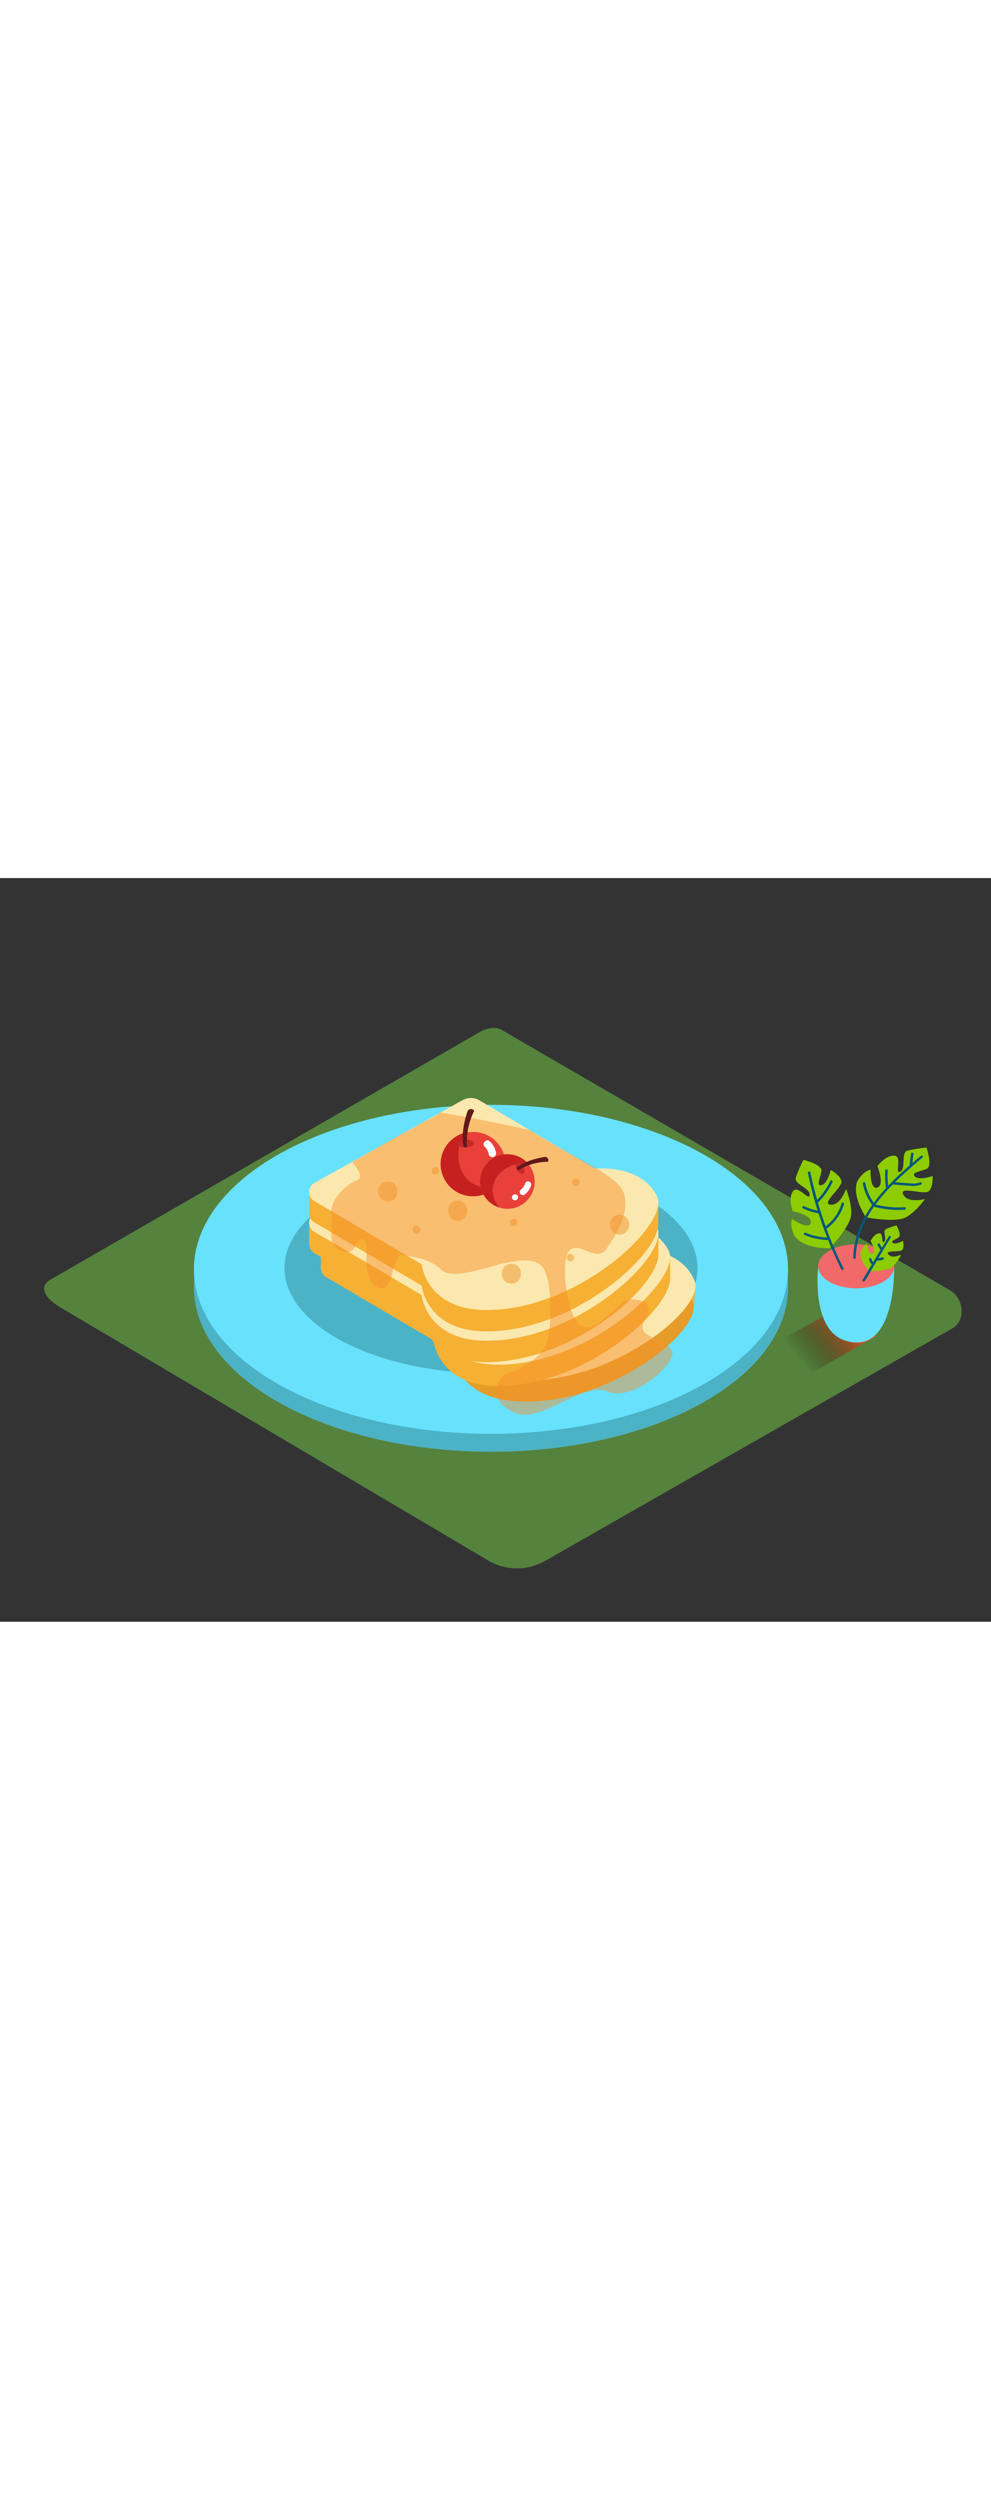 <svg xmlns="http://www.w3.org/2000/svg" xmlns:xlink="http://www.w3.org/1999/xlink" viewBox="0 0 400 300" data-imageid="toast-isometric" imageName="Toast" class="illustrations_image" style="width: 119px;"><rect x="0" y="0" width="400" height="300" fill="#333333" stroke="none"/><defs><linearGradient id="linear-gradient" x1="322.52" y1="193.95" x2="344.01" y2="177.07" gradientUnits="userSpaceOnUse"><stop offset="0" stop-opacity="0"/><stop offset="1" stop-color="#f15a24"/></linearGradient></defs><title>PP</title><g style="isolation:isolate"><g id="Layer_2" data-name="Layer 2"><path d="M197.46,275.53,25,173.58c-5.49-3.08-10.2-8.15-4.85-11.46L193.24,62.34c2.6-1.61,6.54-2.66,9.18-1.13L383.49,166.3c5.49,3.19,6.48,12.1,1,15.29L220.2,275.37A22.94,22.94,0,0,1,197.46,275.53Z" fill="#55823d"/><ellipse cx="198.18" cy="165.07" rx="119.91" ry="66.36" fill="#68e1fd" class="target-color"/><ellipse cx="198.18" cy="165.07" rx="119.91" ry="66.36" fill="#093e3e" opacity="0.29"/><ellipse cx="198.18" cy="157.84" rx="119.91" ry="66.36" fill="#68e1fd" class="target-color"/><ellipse cx="198.18" cy="157.28" rx="83.35" ry="42.6" fill="#093e3e" opacity="0.29"/><polyline points="140.49 150.08 139.79 158.17 246.25 171.4 279.89 174.28 280.75 164.22" fill="#f6b034"/><path d="M141.62,161.21l41,29.11s.23,18.55,24.56,20.64c37.23,3.2,76.84-28.49,72.48-39.76-5.32-13.77-24.1-13.32-24.1-13.32l-44-31.44a6.8,6.8,0,0,0-6.75-.66l-62.43,28.14A4.22,4.22,0,0,0,141.62,161.21Z" fill="#e59c28"/><path d="M142.35,152.64l41,29.11s.23,18.55,24.56,20.64c37.23,3.2,76.84-28.49,72.48-39.76-5.32-13.77-24.1-13.32-24.1-13.32l-44-31.44a6.8,6.8,0,0,0-6.75-.66l-62.43,28.14A4.22,4.22,0,0,0,142.35,152.64Z" fill="#fbe8ae"/><polyline points="129.52 149.93 129.52 158.05 236.72 162.15 270.48 162.15 270.48 152.04" fill="#f6b034"/><path d="M131.6,160.93l43.32,25.51s1.81,18.47,26.23,18.47c37.37,0,74.12-34.95,68.82-45.81-6.47-13.26-25.15-11.21-25.15-11.21l-46.56-27.56a6.8,6.8,0,0,0-6.78-.09l-59.8,33.37A4.22,4.22,0,0,0,131.6,160.93Z" fill="#f6b034"/><path d="M131.6,152.33l43.32,25.51s1.81,18.47,26.23,18.47c37.37,0,74.12-34.95,68.82-45.81-6.47-13.26-25.15-11.21-25.15-11.21l-46.56-27.56a6.8,6.8,0,0,0-6.78-.09L131.68,145A4.22,4.22,0,0,0,131.6,152.33Z" fill="#fbe8ae"/><polyline points="124.78 140.29 124.78 148.41 231.97 152.5 265.74 152.5 265.74 142.4" fill="#f6b034"/><path d="M126.86,151.29l43.32,25.51s1.81,18.47,26.23,18.47c37.37,0,74.12-34.95,68.82-45.81-6.47-13.26-25.15-11.21-25.15-11.21l-46.56-27.56a6.8,6.8,0,0,0-6.78-.09L126.94,144A4.22,4.22,0,0,0,126.86,151.29Z" fill="#f6b034"/><path d="M126.86,142.68l43.32,25.51s1.81,18.47,26.23,18.47c37.37,0,74.12-34.95,68.82-45.81-6.47-13.26-25.15-11.21-25.15-11.21l-46.56-27.56a6.8,6.8,0,0,0-6.78-.09l-59.8,33.37A4.22,4.22,0,0,0,126.86,142.68Z" fill="#fbe8ae"/><polyline points="124.78 127.88 124.78 136 231.97 140.09 265.74 140.09 265.74 129.99" fill="#f6b034"/><path d="M126.86,138.88l43.32,25.51s1.81,18.47,26.23,18.47c37.37,0,74.12-34.95,68.82-45.81-6.47-13.26-25.15-11.21-25.15-11.21L193.52,98.27a6.8,6.8,0,0,0-6.78-.09l-59.8,33.37A4.22,4.22,0,0,0,126.86,138.88Z" fill="#f6b034"/><path d="M126.86,130.27l43.32,25.51s1.81,18.47,26.23,18.47c37.37,0,74.12-34.95,68.82-45.81-6.47-13.26-25.15-11.21-25.15-11.21L193.52,89.67a6.8,6.8,0,0,0-6.78-.09l-59.8,33.37A4.22,4.22,0,0,0,126.86,130.27Z" fill="#fbe8ae"/><path d="M195.26,110.08c-5.15,0-5.16,8,0,8S200.41,110.08,195.26,110.08Z" fill="#f4bf6c"/><path d="M250.09,135.79c-5.15,0-5.16,8,0,8S255.24,135.79,250.09,135.79Z" fill="#f4bf6c"/><path d="M206.41,155.61c-5.15,0-5.16,8,0,8S211.57,155.61,206.41,155.61Z" fill="#f4bf6c"/><path d="M184.73,130.21c-5.15,0-5.16,8,0,8S189.88,130.21,184.73,130.21Z" fill="#f4bf6c"/><path d="M156.54,122.47c-5.15,0-5.16,8,0,8S161.69,122.47,156.54,122.47Z" fill="#f4bf6c"/><path d="M207.34,137.36a1.5,1.5,0,0,0,0,3A1.5,1.5,0,0,0,207.34,137.36Z" fill="#f4bf6c"/><path d="M232.43,121.25a1.5,1.5,0,0,0,0,3A1.5,1.5,0,0,0,232.43,121.25Z" fill="#f4bf6c"/><path d="M230.26,151.61a1.5,1.5,0,0,0,0,3A1.5,1.5,0,0,0,230.26,151.61Z" fill="#f4bf6c"/><path d="M210.75,121.56a1.5,1.5,0,0,0,0,3A1.5,1.5,0,0,0,210.75,121.56Z" fill="#f4bf6c"/><path d="M175.74,116.6a1.5,1.5,0,0,0,0,3A1.5,1.5,0,0,0,175.74,116.6Z" fill="#f4bf6c"/><path d="M169.37,140.9l-.31-.31a1.5,1.5,0,0,0-2.12,2.12l.31.31a1.5,1.5,0,0,0,2.12-2.12Z" fill="#f4bf6c"/><path d="M271.4,191.45c-.54-5.36-15.88-5.72-11.24-13s-2-8.91-6.42-8.38-13.38,14.81-19.44,10.35-8.25-27.28-4.22-30.5,10.78,5.38,14.74-.37,9.05-13.78,7.2-21.7-18.54-13.5-38.16-26.22c0,0-25.48-5.55-36.15-7a32.86,32.86,0,0,1-4.82,2.85c-4.42,2-5.95,3.43-9.35,5.09-6.68,3.25-14.26,8.32-21.35,11.91,2.51,3.31,4.61,6.24,1.82,7.44-6.24,2.68-10.89,9.2-10.14,13.28s-2.63,13.54,4.2,15.3,4.77-5.36,8.39-4.75-1.71,14.5,5.59,19.06S157.67,151,162.57,152s11,1.61,15.59,6.07,20.57-1.84,24.55-2.53,13.82-3.68,17,2.55,3,22.28,1.21,28.52-8.56,10.35-15.16,12.84-8.56,11.6,2,16.23S235,203,245.17,207.14,271.93,196.81,271.4,191.45Z" fill="#f68e2b" opacity="0.47" style="mix-blend-mode:multiply"/><path d="M324.74,201.32l28.9-16.6-20.13-8.48-25.18,13.63A145.55,145.55,0,0,0,324.74,201.32Z" fill="url(#linear-gradient)"/><path d="M330.23,156.6s-2.9,24.92,10.28,29.74,20.24-7.72,20.44-29.74" fill="#68e1fd" class="target-color"/><ellipse cx="345.6" cy="156.6" rx="15.36" ry="8.88" fill="#f2696a"/><path d="M349.53,136.85s-6-8.71-3.4-14.72c0,0,2.17-3.87,5.24-4.48,0,0-.31,8.25,2.77,7.2s0-8.64,0-8.64,3.23-4.37,6.76-4.23,0,7.72,2.46,6.46.15-7.71,2.92-8.48a58.06,58.06,0,0,1,7.68-1.23s2.61,7.53,0,8.6-6.45,1.44-4.61,3.1,7.07-.25,7.07-.25.33,4.24-1.45,6.07-12.22-2.22-10.38,1.42,8.76,1.82,8.76,1.82-3.53,5.05-7.68,7.35S349.53,136.85,349.53,136.85Z" fill="#8ccc00"/><path d="M350.94,158.64s-4.35-4.3-3.5-8c0,0,.82-2.43,2.5-3.1,0,0,.71,4.72,2.34,3.79s-.92-4.9-.92-4.9,1.37-2.83,3.39-3.12.82,4.38,2.09,3.41-.74-4.39.75-5.12a33.54,33.54,0,0,1,4.23-1.52s2.29,4,.92,4.88-3.51,1.51-2.29,2.25,4-.89,4-.89.64,2.37-.18,3.6-7.18,0-5.74,1.91,5.17.1,5.17.1a16.35,16.35,0,0,1-3.58,5C358,158.67,350.94,158.64,350.94,158.64Z" fill="#8ccc00"/><path d="M334.92,149.34s-10.58.41-14.24-5c0,0-2.1-3.91-1-6.83,0,0,6.8,4.69,7.56,1.54s-7.28-4.64-7.28-4.64-2-5.07.06-8,6.51,4.15,6.77,1.4-6.42-4.27-5.58-7a58.06,58.06,0,0,1,3.09-7.14s7.75,1.84,7.26,4.62-2.25,6.22.14,5.55,3.59-6.09,3.59-6.09,3.75,2,4.34,4.48-8.44,9.12-4.38,9.52,6.24-6.41,6.24-6.41,2.36,5.69,2.08,10.43S334.92,149.34,334.92,149.34Z" fill="#8ccc00"/><path d="M371.66,112.07q-1.68,1.42-3.38,2.9c.12-1.2.26-2.39.45-3.58.1-.63-.86-.9-1-.27q-.38,2.39-.58,4.8c-3,2.6-5.91,5.32-8.65,8.21a35.69,35.69,0,0,1-.18-6.11c0-.64-1-.64-1,0a36.71,36.71,0,0,0,.3,7.06,69.17,69.17,0,0,0-4.92,5.94,19.81,19.81,0,0,1-3.43-8c-.12-.63-1.08-.36-1,.27a20.49,20.49,0,0,0,3.69,8.47.51.51,0,0,0,.1.09c-4.4,6.23-7.42,13.22-7.68,21.32,0,.64,1,.64,1,0,.25-7.8,3.14-14.56,7.36-20.59a38.56,38.56,0,0,0,12.39,1.21c.64,0,.64-1,0-1a37.78,37.78,0,0,1-11.77-1.09,72.53,72.53,0,0,1,7-8.09l.09,0c2.33.21,4.67.41,7,.5a8.55,8.55,0,0,0,4.35-.5c.58-.29.07-1.15-.5-.86-1.62.81-3.87.38-5.6.28-1.48-.09-3-.21-4.44-.34,3.57-3.53,7.38-6.81,11.07-9.94C372.86,112.36,372.15,111.66,371.66,112.07Z" fill="#06577a"/><path d="M340.68,131.53a.5.5,0,0,0-1-.27,17.71,17.71,0,0,1-6.42,9.22q-1.7-4.72-3.11-9.53a29.87,29.87,0,0,0,5.87-8.28c.28-.58-.59-1.09-.86-.5a29.1,29.1,0,0,1-5.33,7.67c-1-3.68-2-7.39-2.74-11.15-.13-.63-1.09-.36-1,.27q1.59,7.7,3.94,15.2a23.45,23.45,0,0,1-5.46-1.78c-.58-.27-1.09.59-.5.86a24.53,24.53,0,0,0,6.31,2h0c1.05,3.29,2.24,6.54,3.5,9.76a24.18,24.18,0,0,1-8.7-1.92c-.59-.25-1.1.61-.5.86a25.51,25.51,0,0,0,9.59,2.07q2.41,6,5.3,11.83c.29.58,1.15.07.86-.5a156.06,156.06,0,0,1-6.85-15.87h0A18.81,18.81,0,0,0,340.68,131.53Z" fill="#06577a"/><path d="M358.79,144.46,356,149.08a8.62,8.62,0,0,1-.87-1.44c-.28-.58-1.14-.07-.86.5a9.53,9.53,0,0,0,1.15,1.82l0,0-3,5a2,2,0,0,1-.61-1.2c-.08-.63-1.08-.64-1,0a3.15,3.15,0,0,0,1.1,2.06l-3.73,6.26a.5.5,0,0,0,.86.5l4.92-8.25a7.47,7.47,0,0,0,2.43-.37c.61-.2.35-1.17-.27-1a6.65,6.65,0,0,1-1.55.29l5-8.36A.5.5,0,0,0,358.79,144.46Z" fill="#06577a"/><circle cx="191.01" cy="115.4" r="12.98" fill="#e94139"/><path d="M185.42,115.47c-1.14-4.76.05-10.18,3.69-13a13,13,0,1,0,11,22C193.46,125.92,187.2,122.92,185.42,115.47Z" fill="#c62020"/><path d="M200.2,110.74a8.3,8.3,0,0,0-2.44-4.49c-1.39-1.34-3.52.78-2.12,2.12a5.61,5.61,0,0,1,1.67,3.17,1.51,1.51,0,0,0,1.85,1A1.53,1.53,0,0,0,200.2,110.74Z" fill="#fff"/><path d="M199.27,114.14a1.5,1.5,0,0,0,0,3A1.5,1.5,0,0,0,199.27,114.14Z" fill="#fff"/><ellipse cx="188.06" cy="107.06" rx="3.19" ry="1.62" fill="#c42a2a"/><path d="M188.49,108.68a28.47,28.47,0,0,1,2.92-14.81,1.56,1.56,0,0,0-2.77.35c-1.46,4.7-2.45,9.48-1.51,14.29A9.48,9.48,0,0,0,188.49,108.68Z" fill="#631919"/><circle cx="204.84" cy="122.48" r="10.97" transform="translate(-33.38 107.86) rotate(-27.37)" fill="#e94139"/><path d="M202.62,118.32c3.13-2.7,7.66-3.92,11.17-2.27a11,11,0,1,0-12.27,16.84C197.9,128.41,197.72,122.54,202.62,118.32Z" fill="#c62020"/><path d="M211.91,127.58a7,7,0,0,0,2.43-3.58,1.27,1.27,0,0,0-2.42-.77,4.74,4.74,0,0,1-1.73,2.48,1.28,1.28,0,0,0-.07,1.79A1.3,1.3,0,0,0,211.91,127.58Z" fill="#fff"/><path d="M209,128.2a1.27,1.27,0,0,0-2.25,1.17A1.27,1.27,0,0,0,209,128.2Z" fill="#fff"/><ellipse cx="209.96" cy="117.03" rx="1.37" ry="2.7" transform="translate(-30.3 109.61) rotate(-27.37)" fill="#c42a2a"/><path d="M208.91,118a24.06,24.06,0,0,1,12.26-3.57,1.32,1.32,0,0,0-1.34-1.94c-4.09.73-8.07,1.84-11.32,4.42A8,8,0,0,0,208.91,118Z" fill="#631919"/></g></g></svg>